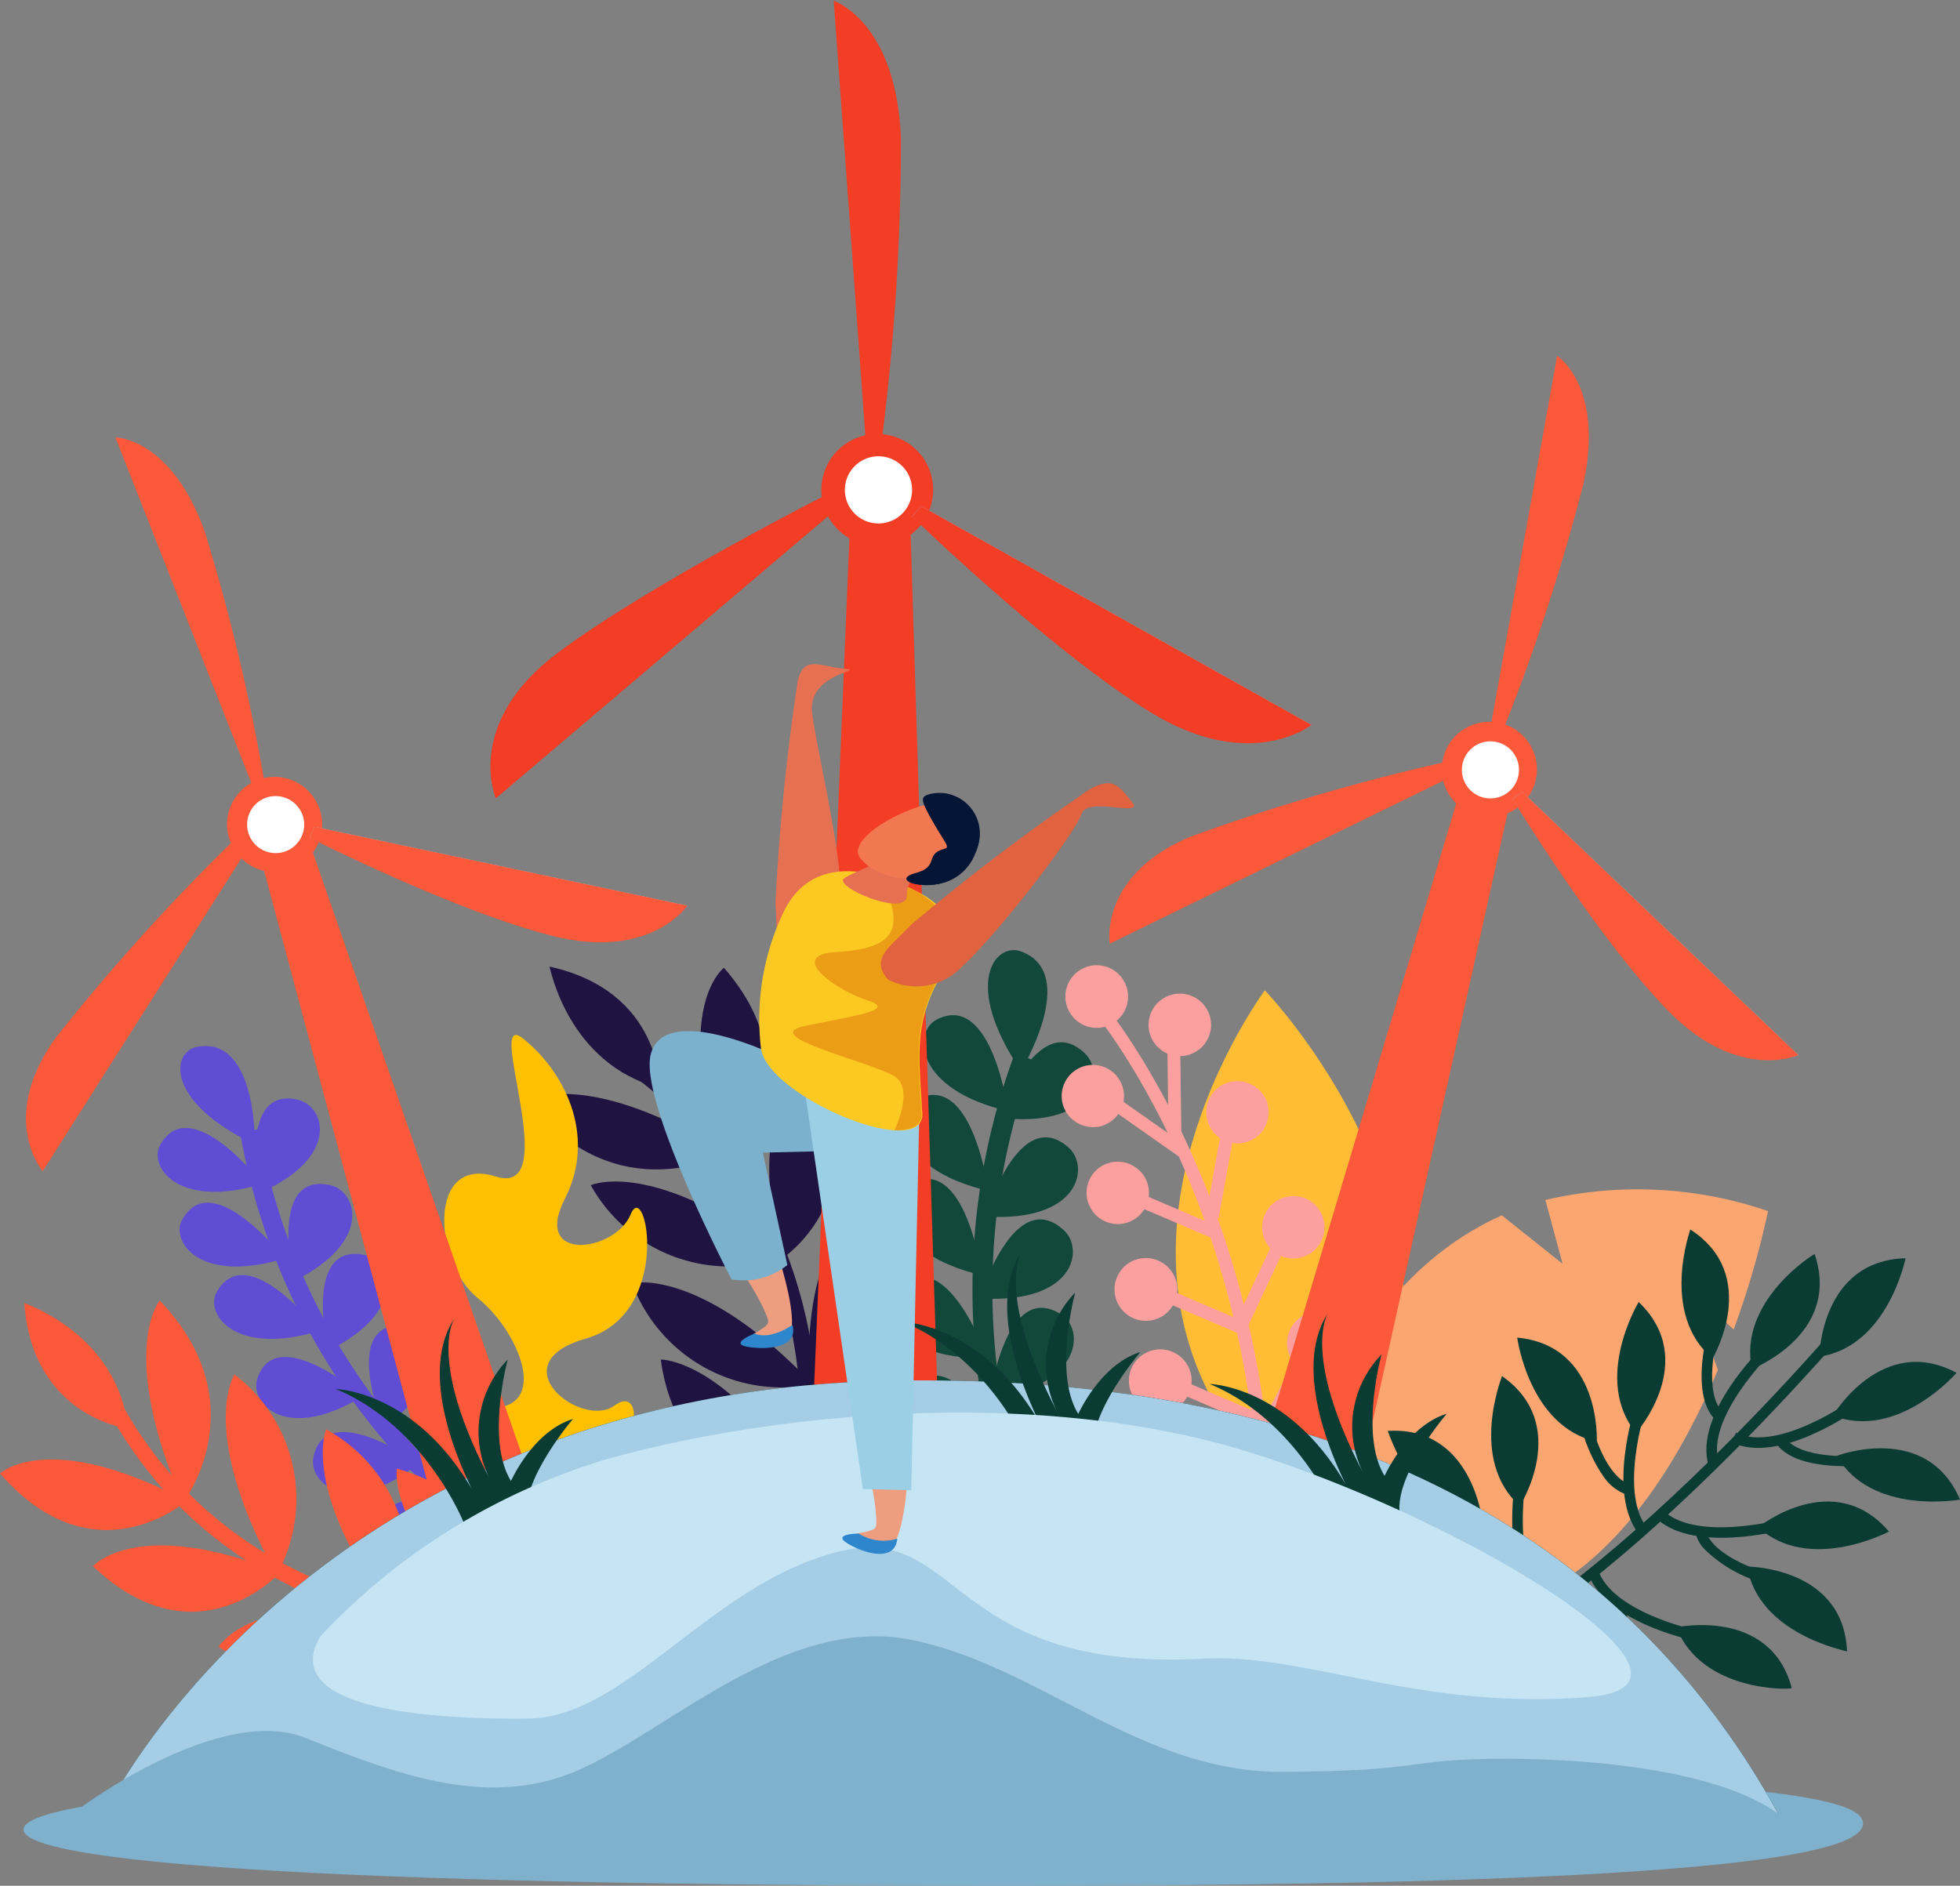 <svg id="Layer_1" data-name="Layer 1" xmlns="http://www.w3.org/2000/svg" viewBox="0 0 96.81 93.16"><rect x="0" y="0" width="96.81" height="93.16" fill="#808080" stroke="none"/><defs><style>.cls-1{fill:#ffbd36;}.cls-2{fill:#fba571;}.cls-3{fill:#0a3c33;}.cls-4{fill:#114839;}.cls-5{fill:#614dd3;}.cls-6{fill:#fca09f;}.cls-7{fill:#1e1341;}.cls-8{fill:#ffc001;}.cls-9{fill:#f33d25;}.cls-10{fill:#fff;}.cls-11{fill:#9bc2e0;}.cls-12{fill:#fc593a;}.cls-13{fill:#7fb1cd;}.cls-14{fill:#a5cde6;}.cls-15{fill:#c6e5f4;}.cls-16{fill:#ee9d7f;}.cls-17{fill:#2e87cd;}.cls-18{fill:#7bb1cc;}.cls-19{fill:#9acfe5;}.cls-20{fill:#e67052;}.cls-21{fill:#fcc922;}.cls-22{fill:#ea9d15;}.cls-23{fill:#e0623f;}.cls-24{fill:#f27851;}.cls-25{fill:#051536;}</style></defs><path class="cls-1" d="M334.89,83.54s13.19,13.67,3.05,26.48C337.94,110,324.44,100,334.89,83.54Z" transform="translate(-272.41 -34.61)"/><path class="cls-1" d="M337.94,110s-4.46-19.13-3.05-26.48C334.89,83.54,323.18,99.21,337.94,110Z" transform="translate(-272.41 -34.61)"/><path class="cls-2" d="M345.68,110.42l3.85,2.35c3.63-2.36,6.12-6.65,7.73-10.48l-1.39-4,2.17,2a43.1,43.1,0,0,0,1.7-5.85,19.9,19.9,0,0,0-11-.55l.85,3.15-3-2.39c-9.45,4.22-11.08,17.25-11.08,17.25,4.63,2.83,8.47,3.16,11.61,2.07Z" transform="translate(-272.41 -34.61)"/><path class="cls-3" d="M362.27,101.63s.06-4.75,4.26-4.86C366.53,96.77,365.66,101.13,362.27,101.63Z" transform="translate(-272.41 -34.61)"/><path class="cls-3" d="M341.21,117.87l0-.51c7.85-.86,21.55-16.84,21.69-17l.39.34C362.68,101.36,349.27,117,341.21,117.87Z" transform="translate(-272.41 -34.61)"/><path class="cls-3" d="M357.93,105.86l.23-.47c2.08,1,5.73-1.62,5.76-1.65l.31.42C364.07,104.28,360.29,107,357.93,105.86Z" transform="translate(-272.41 -34.61)"/><path class="cls-3" d="M360.2,106l-.06-.08.42-.3c.8,1.12,3.53.91,3.55.91l.05.52C364,107,361.22,107.27,360.2,106Z" transform="translate(-272.41 -34.61)"/><path class="cls-3" d="M362.94,104.54s2.42-4.09,6.11-2.11C369.05,102.43,366.14,105.79,362.94,104.54Z" transform="translate(-272.41 -34.61)"/><path class="cls-3" d="M363.13,106.53s4.44-1.7,6.09,2.16C369.22,108.69,364.85,109.49,363.13,106.53Z" transform="translate(-272.41 -34.61)"/><path class="cls-3" d="M354.1,109.5l.38-.35c1.57,1.68,5.93.52,6,.51l.14.5C360.4,110.21,355.89,111.41,354.1,109.5Z" transform="translate(-272.41 -34.61)"/><path class="cls-3" d="M356.53,111.07a1.88,1.88,0,0,1-.38-.76l.5-.12c.33,1.35,3,2.11,3,2.12l-.14.5A6.68,6.68,0,0,1,356.53,111.07Z" transform="translate(-272.41 -34.61)"/><path class="cls-3" d="M359.25,110.06s3.71-3,6.46.21C365.71,110.27,361.79,112.36,359.25,110.06Z" transform="translate(-272.41 -34.61)"/><path class="cls-3" d="M358.71,112s4.76,0,4.93,4.19C363.64,116.17,359.26,115.36,358.71,112Z" transform="translate(-272.41 -34.61)"/><path class="cls-3" d="M351.33,113.19a3.11,3.11,0,0,1-.5-.93l.5-.15c.67,2.21,5.09,3.09,5.13,3.1l-.1.51C356.19,115.69,352.74,115,351.33,113.19Z" transform="translate(-272.41 -34.61)"/><path class="cls-3" d="M353.29,116.6a3.59,3.59,0,0,1-1-2.7l.51.11c-.3,1.36,1.72,3.2,1.74,3.22l-.34.39A9,9,0,0,1,353.29,116.6Z" transform="translate(-272.41 -34.61)"/><path class="cls-3" d="M355.21,115s4.64-1,5.7,3C360.91,118.09,356.46,118.23,355.21,115Z" transform="translate(-272.41 -34.61)"/><path class="cls-3" d="M353.88,116.52s4.26,2.11,2.56,5.94C356.44,122.46,352.87,119.8,353.88,116.52Z" transform="translate(-272.41 -34.61)"/><path class="cls-3" d="M356.8,107c-.74-2.51,2.59-5.78,2.73-5.92l.36.37s-3.24,3.19-2.59,5.4Z" transform="translate(-272.41 -34.61)"/><path class="cls-3" d="M357,104.6c-1-1.26-.32-3.87-.29-4l.5.13s-.69,2.68.3,3.65l-.36.37Z" transform="translate(-272.41 -34.61)"/><path class="cls-3" d="M358.94,102.24s4.44-1.7,3.1-5.68C362,96.56,358.25,98.88,358.94,102.24Z" transform="translate(-272.41 -34.61)"/><path class="cls-3" d="M357,101.72s2.42-4.1-1.1-6.37C355.91,95.35,354.38,99.52,357,101.72Z" transform="translate(-272.41 -34.61)"/><path class="cls-3" d="M353.34,110.37c-1.55-2-.21-6.14-.15-6.32l.5.17s-1.4,4.32.19,6l-.37.36C353.45,110.5,353.39,110.44,353.34,110.37Z" transform="translate(-272.41 -34.61)"/><path class="cls-3" d="M351.66,107.62a7.55,7.55,0,0,1-1.17-2.62l.51-.12s.62,2.7,2,3.1l-.15.5A2.36,2.36,0,0,1,351.66,107.62Z" transform="translate(-272.41 -34.61)"/><path class="cls-3" d="M353.22,105.4s3.16-3.56.13-6.47C353.35,98.93,351.05,102.74,353.22,105.4Z" transform="translate(-272.41 -34.61)"/><path class="cls-3" d="M351.28,105.83s.24-4.75-3.93-5.14C347.35,100.69,347.93,105.1,351.28,105.83Z" transform="translate(-272.41 -34.61)"/><path class="cls-3" d="M348.08,113.6c-1.46-1.88-.86-5.72-.83-5.9l.51.09s-.71,4.49,1.13,5.89l-.31.41A2.9,2.9,0,0,1,348.08,113.6Z" transform="translate(-272.41 -34.61)"/><path class="cls-3" d="M345.79,110.91a8.66,8.66,0,0,1-1.07-1.85l.49-.19s1,2.56,2.41,2.75l-.07.51A2.88,2.88,0,0,1,345.79,110.91Z" transform="translate(-272.41 -34.61)"/><path class="cls-3" d="M347.48,109s2.56-4-.88-6.41C346.6,102.62,344.93,106.74,347.48,109Z" transform="translate(-272.41 -34.61)"/><path class="cls-3" d="M345.63,109.76s-.5-4.73-4.68-4.46C341,105.3,342.21,109.56,345.63,109.76Z" transform="translate(-272.41 -34.61)"/><path class="cls-4" d="M324.46,114.26l.87-.48A32.55,32.55,0,0,1,323.46,87l-.91-.4A33.64,33.64,0,0,0,324.46,114.26Z" transform="translate(-272.41 -34.61)"/><path class="cls-4" d="M322.84,87.51s2.93-4.82,0-5.9C321.57,81.15,319.91,83.19,322.84,87.51Z" transform="translate(-272.41 -34.61)"/><path class="cls-4" d="M322.2,89.5s-.79-5.94-3.53-4.52C317.51,85.59,317.56,88.42,322.2,89.5Z" transform="translate(-272.41 -34.61)"/><path class="cls-4" d="M321.75,89.83s1.9-5.47,4.27-3.16C327,87.65,326.44,90.37,321.75,89.83Z" transform="translate(-272.41 -34.61)"/><path class="cls-4" d="M321.07,94.71s1.66-5.59,4.12-3.41C326.24,92.23,325.78,95,321.07,94.71Z" transform="translate(-272.41 -34.61)"/><path class="cls-4" d="M320.8,98.75s1.68-5.58,4.13-3.39C326,96.29,325.51,99.05,320.8,98.75Z" transform="translate(-272.41 -34.61)"/><path class="cls-4" d="M321.29,103.71s.76-5.87,3.5-4.19C326,100.23,325.93,103.06,321.29,103.71Z" transform="translate(-272.41 -34.61)"/><path class="cls-4" d="M322.21,107.64s.91-5.84,3.61-4.08C327,104.32,326.87,107.14,322.21,107.64Z" transform="translate(-272.41 -34.61)"/><path class="cls-4" d="M324.13,112.49s-.56-6,2.43-5.1C327.83,107.77,328.43,110.55,324.13,112.49Z" transform="translate(-272.41 -34.61)"/><path class="cls-4" d="M321.23,93.44s-.79-5.94-3.52-4.52C316.54,89.53,316.59,92.36,321.23,93.44Z" transform="translate(-272.41 -34.61)"/><path class="cls-4" d="M320.91,97.61s-.8-6-3.53-4.53C316.22,93.69,316.26,96.52,320.91,97.61Z" transform="translate(-272.41 -34.61)"/><path class="cls-4" d="M321.18,101.69s-2-5.64-4.3-3.53C315.88,99.05,316.49,101.83,321.18,101.69Z" transform="translate(-272.41 -34.61)"/><path class="cls-4" d="M322,106.18s-2.47-5.41-4.59-3C316.46,104.18,317.31,106.87,322,106.18Z" transform="translate(-272.41 -34.61)"/><path class="cls-4" d="M323.36,110.48s-3.1-5-4.89-2.26C317.71,109.38,318.9,111.93,323.36,110.48Z" transform="translate(-272.41 -34.61)"/><path class="cls-5" d="M299,112.33l.49-.8A30.88,30.88,0,0,1,285.2,90.4l-.94.1A31.91,31.91,0,0,0,299,112.33Z" transform="translate(-272.41 -34.61)"/><path class="cls-5" d="M285,91.15s.11-5.35-2.83-4.83C280.89,86.53,280.5,89,285,91.15Z" transform="translate(-272.41 -34.61)"/><path class="cls-5" d="M285.37,93.09s-3.47-4.5-5-2C279.67,92.1,281.05,94.41,285.37,93.09Z" transform="translate(-272.41 -34.61)"/><path class="cls-5" d="M285.16,93.58s-1-5.4,2-4.63C288.45,89.27,289.27,91.79,285.16,93.58Z" transform="translate(-272.41 -34.61)"/><path class="cls-5" d="M286.93,97.9s-1.3-5.38,1.76-4.75C290,93.41,290.92,95.9,286.93,97.9Z" transform="translate(-272.41 -34.61)"/><path class="cls-5" d="M288.62,101.34S287.35,96,290.4,96.6C291.7,96.86,292.62,99.35,288.62,101.34Z" transform="translate(-272.41 -34.61)"/><path class="cls-5" d="M291.38,105.18s-2.17-5.18.88-5.1C293.56,100.11,294.88,102.44,291.38,105.18Z" transform="translate(-272.41 -34.61)"/><path class="cls-5" d="M294,108s-2-5.22,1-5.06C296.32,103,297.58,105.35,294,108Z" transform="translate(-272.41 -34.61)"/><path class="cls-5" d="M297.88,111s-3.29-4.63-.43-5.34C298.67,105.41,300.49,107.4,297.88,111Z" transform="translate(-272.41 -34.61)"/><path class="cls-5" d="M286.46,96.78s-3.49-4.5-5-2C280.74,95.8,282.13,98.1,286.46,96.78Z" transform="translate(-272.41 -34.61)"/><path class="cls-5" d="M288.16,100.36s-3.47-4.51-5-2C282.46,99.37,283.84,101.67,288.16,100.36Z" transform="translate(-272.41 -34.61)"/><path class="cls-5" d="M290.33,103.58s-4.29-3.7-5.21-.86C284.72,103.93,286.54,105.92,290.33,103.58Z" transform="translate(-272.41 -34.61)"/><path class="cls-5" d="M293.09,106.9s-4.59-3.27-5.2-.3C287.63,107.86,289.62,109.67,293.09,106.9Z" transform="translate(-272.41 -34.61)"/><path class="cls-5" d="M296.3,109.75s-4.92-2.61-5.09.48C291.14,111.54,293.32,113.07,296.3,109.75Z" transform="translate(-272.41 -34.61)"/><path class="cls-6" d="M335.16,114.59c1.38-18.83-8.1-30.24-8.2-30.36l-.48.42c.09.11,9.41,11.34,8,29.89Z" transform="translate(-272.41 -34.61)"/><polygon class="cls-6" points="58.32 57.2 58.68 56.67 55.06 54.13 54.69 54.65 58.32 57.2"/><polygon class="cls-6" points="59.97 61.21 60.23 60.62 56.15 58.88 55.9 59.47 59.97 61.21"/><polygon class="cls-6" points="61.36 65.95 61.61 65.36 57.53 63.62 57.28 64.21 61.36 65.95"/><rect class="cls-6" x="332.25" y="101.69" width="0.64" height="4.43" transform="translate(-166.41 334) rotate(-66.79)"/><rect class="cls-6" x="332.78" y="106.35" width="0.64" height="4.43" transform="translate(-169 338.49) rotate(-67.08)"/><polygon class="cls-6" points="58.35 55.94 58.29 51.51 57.66 51.52 57.71 55.95 58.35 55.94"/><rect class="cls-6" x="330.46" y="92.23" width="4.44" height="0.64" transform="translate(-90 368.84) rotate(-79.75)"/><rect class="cls-6" x="332.48" y="97.59" width="4.43" height="0.64" transform="translate(-168.42 324.8) rotate(-64.88)"/><polygon class="cls-6" points="62.63 71.05 64.72 67.13 64.15 66.83 62.07 70.75 62.63 71.05"/><rect class="cls-6" x="333.89" y="109.35" width="4.43" height="0.64" transform="translate(-212.46 295.81) rotate(-56.71)"/><path class="cls-6" d="M325.08,84.22a1.54,1.54,0,1,0,3-.76,1.54,1.54,0,1,0-3,.76Z" transform="translate(-272.41 -34.61)"/><path class="cls-6" d="M324.92,89.22a1.56,1.56,0,0,0,1.95,1,1.54,1.54,0,1,0-1.95-1Z" transform="translate(-272.41 -34.61)"/><path class="cls-6" d="M326.08,93.53A1.54,1.54,0,1,0,327.64,92,1.53,1.53,0,0,0,326.08,93.53Z" transform="translate(-272.41 -34.61)"/><path class="cls-6" d="M327.46,98.27A1.55,1.55,0,1,0,329,96.76,1.54,1.54,0,0,0,327.46,98.27Z" transform="translate(-272.41 -34.61)"/><path class="cls-6" d="M328.17,102.79a1.55,1.55,0,1,0,1.58-1.52A1.55,1.55,0,0,0,328.17,102.79Z" transform="translate(-272.41 -34.61)"/><path class="cls-6" d="M328.7,107.44a1.55,1.55,0,1,0,1.58-1.51A1.55,1.55,0,0,0,328.7,107.44Z" transform="translate(-272.41 -34.61)"/><path class="cls-6" d="M331.91,84.3a1.54,1.54,0,0,1-2.45,1.88,1.54,1.54,0,0,1,2.45-1.88Z" transform="translate(-272.41 -34.61)"/><path class="cls-6" d="M334.91,88.87a1.54,1.54,0,1,1-2.07-.69A1.55,1.55,0,0,1,334.91,88.87Z" transform="translate(-272.41 -34.61)"/><path class="cls-6" d="M337.8,94.93a1.54,1.54,0,1,1-1.82-1.2A1.53,1.53,0,0,1,337.8,94.93Z" transform="translate(-272.41 -34.61)"/><path class="cls-6" d="M339.05,100.72a1.54,1.54,0,1,1-3.05.48,1.54,1.54,0,0,1,3.05-.48Z" transform="translate(-272.41 -34.61)"/><path class="cls-6" d="M339.6,107.15a1.55,1.55,0,0,1-1.45,1.64,1.54,1.54,0,0,1-.19-3.08A1.55,1.55,0,0,1,339.6,107.15Z" transform="translate(-272.41 -34.61)"/><path class="cls-7" d="M311.13,113.06l.81.26a30,30,0,0,0,.88-9.35c-.42-6.92-3.26-12.62-8.23-16.49l-.5.58C315.63,97,311.18,112.9,311.13,113.06Z" transform="translate(-272.41 -34.61)"/><path class="cls-7" d="M305,88.36s.13-4.77-5.45-6C299.58,82.37,300.43,87.17,305,88.36Z" transform="translate(-272.41 -34.61)"/><path class="cls-7" d="M308.17,91.73s4.68-3.9,0-9.31C308.15,82.42,305.56,84.45,308.17,91.73Z" transform="translate(-272.41 -34.61)"/><path class="cls-7" d="M308.29,91.58s-5.43,3-9.83-2.61C298.46,89,301.32,87.27,308.29,91.58Z" transform="translate(-272.41 -34.61)"/><path class="cls-7" d="M311,96.82s5.14-3.4,1-9.18C312,87.64,309.22,89.39,311,96.82Z" transform="translate(-272.41 -34.61)"/><path class="cls-7" d="M311.16,96.68a7.82,7.82,0,0,1-9.57-3.52S304.65,91.77,311.16,96.68Z" transform="translate(-272.41 -34.61)"/><path class="cls-7" d="M312.39,103.1s5.76-2.48,2.72-8.75C315.11,94.35,312,95.59,312.39,103.1Z" transform="translate(-272.41 -34.61)"/><path class="cls-7" d="M312.56,103A7.89,7.89,0,0,1,303.63,98S307,97.17,312.56,103Z" transform="translate(-272.41 -34.61)"/><path class="cls-7" d="M312.28,108.68s6.38-.94,5.13-7.6C317.41,101.08,314,101.49,312.28,108.68Z" transform="translate(-272.41 -34.61)"/><path class="cls-7" d="M312.47,108.61s-6.55-.16-7.42-6.84C305.05,101.77,308.57,101.76,312.47,108.61Z" transform="translate(-272.41 -34.61)"/><path class="cls-8" d="M296,111.12s-3.8-7.54,0-7,2.17-3.65,0-5.39-2.51-7.07.9-6-.62-8.37,1.34-6.82,3.7,4.73,2.07,7.92,2.49,2.63,3.25.77,2.12,4.9-2.22,6.14-.2,4.49,1.41,3.31,1.36,2.8-1.72,4-3.6,2.93-2.91,4.64S296,111.12,296,111.12Z" transform="translate(-272.41 -34.61)"/><polygon class="cls-9" points="46.57 77.43 39.84 77.43 42.08 23.55 44.89 23.55 46.57 77.43"/><path class="cls-9" d="M318.5,58.81a2.76,2.76,0,1,1-2.76-2.76A2.75,2.75,0,0,1,318.5,58.81Z" transform="translate(-272.41 -34.61)"/><path class="cls-10" d="M317.46,58.81a1.66,1.66,0,1,1-1.66-1.66A1.66,1.66,0,0,1,317.46,58.81Z" transform="translate(-272.41 -34.61)"/><path class="cls-9" d="M315.19,56.65l-1.6-22s3.09,1,3.32,6.81a118.12,118.12,0,0,1-1,15.32Z" transform="translate(-272.41 -34.61)"/><path class="cls-11" d="M317.91,59.61l19.28,10.81s-2.54,2-7.51-1a116.66,116.66,0,0,1-12.22-9.3Z" transform="translate(-272.41 -34.61)"/><path class="cls-9" d="M317.91,59.61l19.28,10.81s-3,2.4-7.93-.61-11.8-9.68-11.8-9.68Z" transform="translate(-272.41 -34.61)"/><path class="cls-9" d="M313.9,59.61l-17,14.44s-1.6-3.71,3.06-7.19,13.64-8,13.64-8Z" transform="translate(-272.41 -34.61)"/><polygon class="cls-12" points="65.05 82.62 59.49 81.2 72.67 37.21 74.99 37.8 65.05 82.62"/><path class="cls-12" d="M348.25,73.2a2.35,2.35,0,1,1-1.7-2.86A2.35,2.35,0,0,1,348.25,73.2Z" transform="translate(-272.41 -34.61)"/><path class="cls-10" d="M347.39,73a1.41,1.41,0,1,1-1-1.72A1.41,1.41,0,0,1,347.39,73Z" transform="translate(-272.41 -34.61)"/><path class="cls-12" d="M346,70.72l3.32-18.53s2.34,1.48,1.3,6.32a99.66,99.66,0,0,1-4.07,12.43Z" transform="translate(-272.41 -34.61)"/><path class="cls-11" d="M347.6,73.73l13.64,13s-2.53,1.14-6-2.39a100.63,100.63,0,0,1-8.12-10.25Z" transform="translate(-272.41 -34.61)"/><path class="cls-12" d="M347.6,73.73l13.64,13s-2.95,1.36-6.42-2.17-7.7-10.47-7.7-10.47Z" transform="translate(-272.41 -34.61)"/><path class="cls-12" d="M344.29,72.89l-17.07,8.34s-.55-3.39,4-5.29a102.7,102.7,0,0,1,12.95-3.77Z" transform="translate(-272.41 -34.61)"/><polygon class="cls-12" points="29.71 83.2 24.23 84.91 12.38 40.53 14.66 39.82 29.71 83.2"/><path class="cls-12" d="M288.22,74.65a2.35,2.35,0,1,1-3-1.54A2.36,2.36,0,0,1,288.22,74.65Z" transform="translate(-272.41 -34.61)"/><path class="cls-10" d="M287.37,74.92A1.41,1.41,0,1,1,285.6,74,1.42,1.42,0,0,1,287.37,74.92Z" transform="translate(-272.41 -34.61)"/><path class="cls-12" d="M285,73.74l-6.89-17.52s2.77,0,4.43,4.7a99.28,99.28,0,0,1,3,12.72Z" transform="translate(-272.41 -34.61)"/><path class="cls-11" d="M287.94,75.45l18.42,3.9s-1.55,2.29-6.36,1.1A98.75,98.75,0,0,1,287.71,76Z" transform="translate(-272.41 -34.61)"/><path class="cls-12" d="M287.94,75.45l18.42,3.9s-1.8,2.7-6.6,1.51S287.71,76,287.71,76Z" transform="translate(-272.41 -34.61)"/><path class="cls-12" d="M284.68,76.47l-10.16,16s-2.24-2.6.66-6.62a103.89,103.89,0,0,1,9.05-10Z" transform="translate(-272.41 -34.61)"/><path class="cls-13" d="M364.43,124.69c0,1.56-7.74,3.08-42.24,3.08s-48.62-1.22-48.62-2.78,14.12-2.85,48.62-2.85S364.43,123.13,364.43,124.69Z" transform="translate(-272.41 -34.61)"/><path class="cls-12" d="M302.29,114.76l.14.83a30.42,30.42,0,0,1-9.39-.49c-6.78-1.41-12-5-15.11-10.47l.64-.41C285.78,116.86,302.12,114.78,302.29,114.76Z" transform="translate(-272.41 -34.61)"/><path class="cls-12" d="M278.74,105.19s-4.74-.57-5.13-6.21C273.61,99,278.23,100.5,278.74,105.19Z" transform="translate(-272.41 -34.61)"/><path class="cls-12" d="M281.62,108.76s-4.55,4-9.21-1.36C272.41,107.4,274.79,105.15,281.62,108.76Z" transform="translate(-272.41 -34.61)"/><path class="cls-12" d="M281.45,108.86s3.75-4.9-1.15-10C280.3,98.83,278.2,101.39,281.45,108.86Z" transform="translate(-272.41 -34.61)"/><path class="cls-12" d="M286.24,112.3s-4.12,4.55-9.24-.32C277,112,279.14,109.46,286.24,112.3Z" transform="translate(-272.41 -34.61)"/><path class="cls-12" d="M286.07,112.42a7.71,7.71,0,0,0-2.08-9.91S282.16,105.31,286.07,112.42Z" transform="translate(-272.41 -34.61)"/><path class="cls-12" d="M292.25,114.56s-3.3,5.29-9.05,1.4C283.2,116,284.88,113.05,292.25,114.56Z" transform="translate(-272.41 -34.61)"/><path class="cls-12" d="M292.11,114.7a7.79,7.79,0,0,0-3.59-9.48S287.18,108.36,292.11,114.7Z" transform="translate(-272.41 -34.61)"/><path class="cls-12" d="M297.78,115.25s-1.86,6.13-8.27,3.94C289.51,119.19,290.42,115.86,297.78,115.25Z" transform="translate(-272.41 -34.61)"/><path class="cls-12" d="M297.69,115.43s.8-6.45-5.68-8.27C292,107.16,291.48,110.61,297.69,115.43Z" transform="translate(-272.41 -34.61)"/><path class="cls-3" d="M277.86,123.65s10.33-20.43,38.88-20.84c23.95-.33,36.84,9.28,43.5,21.4C360.24,124.21,308.25,126.19,277.86,123.65Z" transform="translate(-272.41 -34.61)"/><path class="cls-14" d="M277.86,123.65s10.33-20.43,38.88-20.84c23.95-.33,36.84,9.28,43.5,21.4C360.24,124.21,308.25,126.19,277.86,123.65Z" transform="translate(-272.41 -34.61)"/><path class="cls-13" d="M276.45,123.87s6.82-5.07,11-3.42,8.83,3.56,13.33,1.69,10.4-7.81,16.7-6.51,11.27,6.55,18.28,6.51,5.88-.57,10.28-.64,11.37.47,14.38,2.85C360.4,124.35,318.46,128.48,276.45,123.87Z" transform="translate(-272.41 -34.61)"/><path class="cls-13" d="M287.34,123.65c-1.81-.72-4.13-.16-6.17.7,3.43.32,6.85.59,10.23.81C290,124.71,288.65,124.17,287.34,123.65Z" transform="translate(-272.41 -34.61)"/><path class="cls-13" d="M351.61,124.91a54.5,54.5,0,0,0-5.68-.21c-4.4.07-3.26.6-10.28.64s-12-5.21-18.28-6.5-12.2,4.62-16.7,6.5l-.76.28A485,485,0,0,0,351.61,124.91Z" transform="translate(-272.41 -34.61)"/><path class="cls-3" d="M295.31,109.82s-1.89-4.75-6.31-6.59c0,0,4.42.09,7.28,6,0,0-3.66-6.1-1.42-9.5,0,0-1.36,2,1.73,7.92a5.15,5.15,0,0,1,.9-5.88s-1.09,4,.16,6c0,0,1.08-2.45,3.06-3.06,0,0-2.77,3.23-2.27,5.15Z" transform="translate(-272.41 -34.61)"/><path class="cls-3" d="M338.46,109.56s-1.89-4.75-6.3-6.58c0,0,4.41.08,7.27,6,0,0-3.65-6.11-1.42-9.51,0,0-1.35,2,1.74,7.92a5.11,5.11,0,0,1,.9-5.87s-1.1,4,.15,6c0,0,1.09-2.46,3.07-3.07,0,0-2.78,3.23-2.28,5.15Z" transform="translate(-272.41 -34.61)"/><path class="cls-3" d="M323.34,106.51s-1.9-4.75-6.31-6.59c0,0,4.42.09,7.27,6,0,0-3.65-6.1-1.42-9.5,0,0-1.35,2,1.74,7.92a5.15,5.15,0,0,1,.9-5.88s-1.1,4,.15,6c0,0,1.09-2.45,3.07-3.06,0,0-2.78,3.23-2.28,5.15Z" transform="translate(-272.41 -34.61)"/><path class="cls-15" d="M288.23,115.45a31.9,31.9,0,0,1,14.2-8.77c9-2.49,21.74-3.41,31.59-.36,10.61,3.28,24.27,11.55,16.81,12.13-8.45.65-13.88-2.18-19-1.9-12.79.68-11.9-6.9-18.15-5.25s-10.36,8.16-15.18,8.21S286.12,119.06,288.23,115.45Z" transform="translate(-272.41 -34.61)"/><path class="cls-16" d="M314.44,103c.3,2.29,1.3,5.32,1.25,6.88,0,.24-.05.33-.86.47s-.11.69,1.24.83,1.4-6.46,1.1-9.59C316.92,98.87,314.09,100.36,314.44,103Z" transform="translate(-272.41 -34.61)"/><path class="cls-17" d="M316.73,110.62a2.28,2.28,0,0,1-1.9-.25s-1.35,0-.57.48S316.62,111.83,316.73,110.62Z" transform="translate(-272.41 -34.61)"/><path class="cls-16" d="M306.75,93.73c1.08,2,3.07,4.54,3.57,6,.08.24.07.34-.64.75s.13.68,1.45.35-.94-6.54-2.31-9.38C307.63,89,305.5,91.36,306.75,93.73Z" transform="translate(-272.41 -34.61)"/><path class="cls-17" d="M311.55,100.06s-1.05.77-1.87.43c0,0-1.27.49-.37.65S311.87,101.24,311.55,100.06Z" transform="translate(-272.41 -34.61)"/><path class="cls-18" d="M310.54,86.67s-5.41-2.58-6,.08c-.52,2.39,4,11.06,4,11.06a3.42,3.42,0,0,0,2.76-.71l-1.21-5.55,3.4-.08-.79-3.83Z" transform="translate(-272.41 -34.61)"/><path class="cls-19" d="M317.85,88.09l-.43,20.14-2.39-.06L312,87.38S313.77,88.34,317.85,88.09Z" transform="translate(-272.41 -34.61)"/><path class="cls-20" d="M311.94,81.94a3.08,3.08,0,0,0,2-3.12c0-2.52-1.45-8.32-1.43-9.26.05-1.71,2.64-1.82,1.66-1.91-1.27-.11-2.06-.7-2.36.61a109.44,109.44,0,0,0-1.1,11C310.85,80.76,310.52,81.88,311.94,81.94Z" transform="translate(-272.41 -34.61)"/><path class="cls-21" d="M317.94,89.39h0l0-.19h0c-.15-2.5-.35-4.09.89-6.3,1.77-3.17-.74-4.13-2.26-4.75s-4.15-1.13-5.44,1.48A12.25,12.25,0,0,0,310,86.42C310.37,88.87,318.51,92.19,317.94,89.39Z" transform="translate(-272.41 -34.61)"/><path class="cls-22" d="M316.54,78.15l-.48-.17c.1.39.24.84.36,1.27.42,1.48-.17,2.24-2.69,2.39s0,1.9,1.53,2.39-.77.77-3.11,1.27,3.27,1.76,4.44,2.48c.78.48.38,1.83,0,2.67.9,0,1.47-.25,1.31-1.06l0-.19c-.15-2.5-.35-4.09.89-6.3a4.13,4.13,0,0,0,.6-1.88c-.09-.4-.19-.8-.3-1.18A5.21,5.21,0,0,0,316.54,78.15Z" transform="translate(-272.41 -34.61)"/><path class="cls-23" d="M316.27,83a3.09,3.09,0,0,0,3.66-.64c1.86-1.71,5.62-6.63,5.89-7.53s3.13.18,2.51-.59-.94-1.3-2.11-.63a108,108,0,0,0-8.83,6.7C316.39,81.41,315.35,81.94,316.27,83Z" transform="translate(-272.41 -34.61)"/><path class="cls-20" d="M318.56,77.37s-1.39.33-1.36,1.47-3.73-.45-3.08-.85c.83-.52,1.59-.49,2.17-1.56Z" transform="translate(-272.41 -34.61)"/><path class="cls-24" d="M319.18,74.24c-1.12-.16-4.36,1.29-4.4,2.44,0,.5,1.24,1.49,3,1.32a2.89,2.89,0,0,0,2.48-1.63A1.53,1.53,0,0,0,319.18,74.24Z" transform="translate(-272.41 -34.61)"/><path class="cls-25" d="M318.33,73.84c-.45.13-.49.23.16,1.37s.87,1.25.54,1.34c-.95.26-.23.87-1.37,1.18s0,.74,1,.56a2.4,2.4,0,0,0,1.87-1.49A2,2,0,0,0,318.33,73.84Z" transform="translate(-272.41 -34.61)"/><path class="cls-25" d="M320.57,76.8a2.39,2.39,0,0,1-1.87,1.49c-.74.14-1.6-.06-1.5-.31s.72.28,1.17-.38.89-.36,1.34-.87,0-.82-.71-2.1c-.3-.52-.19-.75,0-.84A2.12,2.12,0,0,1,320.57,76.8Z" transform="translate(-272.41 -34.61)"/></svg>